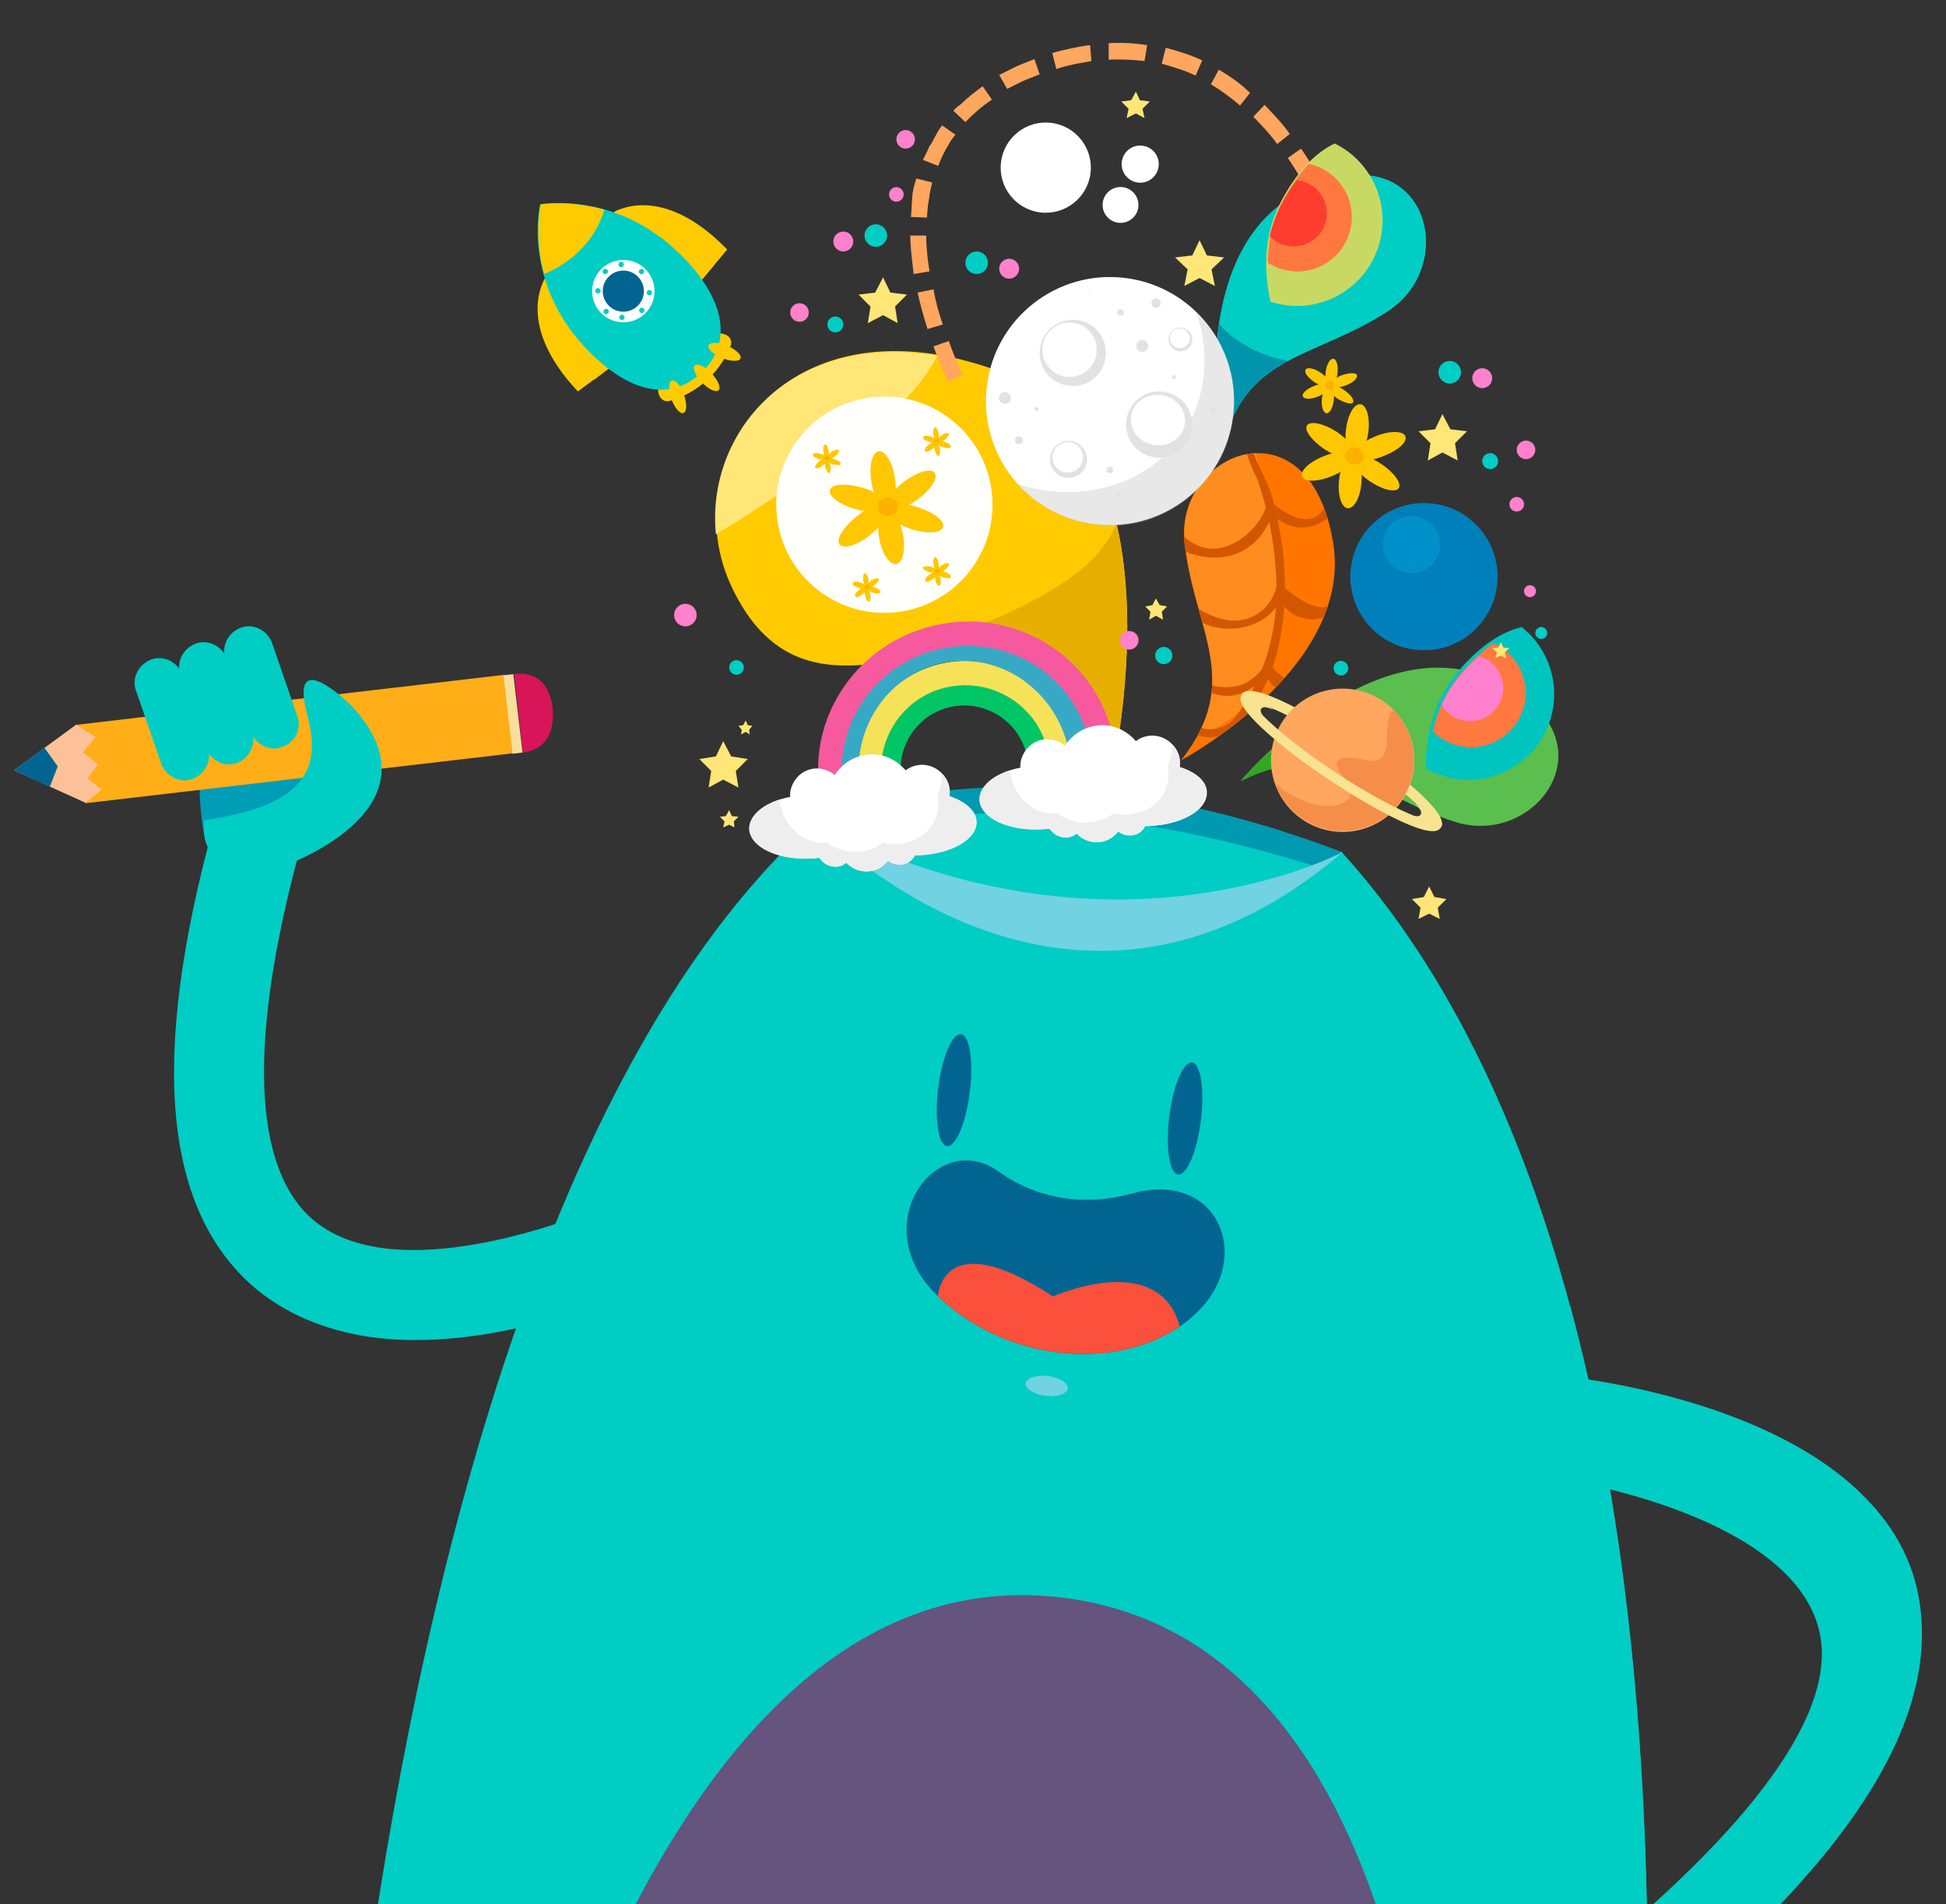 <?xml version="1.0" encoding="UTF-8"?> <!-- Generator: Adobe Illustrator 21.0.2, SVG Export Plug-In . SVG Version: 6.00 Build 0) --> <svg xmlns="http://www.w3.org/2000/svg" xmlns:xlink="http://www.w3.org/1999/xlink" id="OBJECTS" x="0px" y="0px" viewBox="0 0 293.3 287" style="enable-background:new 0 0 293.3 287;" xml:space="preserve"><rect x="0" y="0" width="293.3" height="287" fill="#333333" stroke="none"/> <style type="text/css"> .st0{clip-path:url(#SVGID_2_);} .st1{clip-path:url(#SVGID_4_);fill:#5ABF4E;} .st2{clip-path:url(#SVGID_4_);fill:#00C4BF;} .st3{clip-path:url(#SVGID_4_);fill:#FF783F;} .st4{clip-path:url(#SVGID_4_);fill:#FF80CC;} .st5{clip-path:url(#SVGID_4_);fill:#33A623;} .st6{fill:#00CDC4;} .st7{clip-path:url(#SVGID_6_);fill:#65547D;} .st8{fill:#026591;} .st9{clip-path:url(#SVGID_8_);fill:#FA503C;} .st10{fill:#71D2E2;} .st11{fill:#0099B2;} .st12{fill:#FFCB00;} .st13{fill:#E6AF00;} .st14{fill:#FFE677;} .st15{fill:#FFFFFC;} .st16{fill:#FFC700;} .st17{fill:#FCB000;} .st18{fill:#FF7500;} .st19{fill:#FF8C1E;} .st20{clip-path:url(#SVGID_10_);} .st21{fill:#D35700;} .st22{fill:#0080BB;} .st23{fill:#FFFFFF;} .st24{fill:#0091CB;} .st25{fill:#009DB7;} .st26{fill:#FFAE18;} .st27{fill:#D71558;} .st28{fill:#F8DF9C;} .st29{fill:#FCC198;} .st30{fill:#FFA65F;} .st31{clip-path:url(#SVGID_12_);fill:#00CDC4;} .st32{clip-path:url(#SVGID_12_);fill:#C8D963;} .st33{clip-path:url(#SVGID_12_);fill:#FF783F;} .st34{clip-path:url(#SVGID_12_);fill:#FF3D2F;} .st35{clip-path:url(#SVGID_12_);fill:#0095AD;} .st36{fill:#FF80CC;} .st37{opacity:0.32;fill:#B5B5B5;} .st38{fill:#E2E2E2;} .st39{fill:#00C666;} .st40{fill:#F5E259;} .st41{fill:#38A9C4;} .st42{fill:#F6599E;} .st43{fill:#EEEEEE;} .st44{fill:#F8E391;} .st45{fill-rule:evenodd;clip-rule:evenodd;fill:#FFA65F;} .st46{fill-rule:evenodd;clip-rule:evenodd;fill:#F48E48;} </style> <g> <g> <g> <g> <g> <g> <defs> <polygon id="SVGID_1_" points="330.1,-98.7 330.1,287 330.1,287 -261.4,287 -261.4,-98.7 -261.4,-98.7 "></polygon> </defs> <clipPath id="SVGID_2_"> <use xlink:href="#SVGID_1_" style="overflow:visible;"></use> </clipPath> <g class="st0"> <g> <defs> <path id="SVGID_3_" d="M187,117.7c0,0,19.1-22.8,37-15.7c20.3,8,8.3,25.9-4.6,21.9C206.5,119.9,200.8,110.9,187,117.7z"></path> </defs> <clipPath id="SVGID_4_"> <use xlink:href="#SVGID_3_" style="overflow:visible;"></use> </clipPath> <path class="st1" d="M187,117.7c0,0,19.1-22.8,37-15.7c20.3,8,8.3,25.9-4.6,21.9C206.5,119.9,200.8,110.9,187,117.7z"></path> <ellipse transform="matrix(0.319 -0.948 0.948 0.319 51.586 281.05)" class="st2" cx="221.3" cy="104.6" rx="12.9" ry="12.9"></ellipse> <ellipse transform="matrix(0.319 -0.948 0.948 0.319 52.046 281.293)" class="st3" cx="221.7" cy="104.4" rx="8.2" ry="8.2"></ellipse> <ellipse transform="matrix(0.371 -0.928 0.928 0.371 43.087 270.968)" class="st4" cx="221.7" cy="103.7" rx="5" ry="5"></ellipse> <path class="st5" d="M201.8,111.1c-0.4-2-0.4-3.9-0.1-5.7c-8.5,5-14.6,12.3-14.6,12.3c7-3.5,11.9-2.8,16.8-0.9 C202.9,115,202.2,113.1,201.8,111.1z"></path> </g> <g> <path class="st6" d="M56.5,201.6c20.8,2.6,44.6-9.3,47.9-11l-6.2-12c-9.8,5-37.9,15.8-50.7,5.5c-9.5-7.7-10.2-27.2-2.2-56.5 l-13-3.6c-9.9,35.8-7.7,58.9,6.7,70.6C44.2,198.7,50.3,200.8,56.5,201.6z"></path> </g> <g> <path class="st6" d="M281.3,225.9c-14.3-14.9-42.6-18.2-46.6-18.6l-4.6,14.9c11.7,1.2,42.5,8.1,44.4,25.4 c1.4,12.9-13.6,31.6-43.2,54.1l7.4,11.2c36.3-27.5,52.9-50.4,50.8-70C288.8,236,285.7,230.4,281.3,225.9z"></path> </g> <path class="st6" d="M247.7,327.5c5-116.5-21.2-172.4-45.5-199.1c0,0,0,0-0.1,0c-7.6,4.9-15.9,9-24.9,10.2 c-8,1.1-16.3-0.1-24.1-1.5c-10.9-2-22.6-5.7-30.2-13.4c-0.3,0.2-0.5,0.4-0.8,0.7c-45.7,41.8-62.6,137.9-68.5,186.9 c-2.6,21.9,5.9,43.7,22.7,57.9C121,407,171.4,399,205.5,386C229.9,376.7,246.5,353.7,247.7,327.5z"></path> <path class="st6" d="M247.7,327.5c2.5-56.8-2.5-99.2-11.1-130.9c-0.1,3.1-0.2,6.3-0.4,9.4c-2,35.8-5.9,72.3-25.9,103.1 c-9.3,14.3-21.3,26.2-37.1,33c-14.9,6.5-31.5,8.3-47.6,7.5c-14.7-0.8-29.4-4.2-41.9-12.5c-10.5-7-18.4-17.2-24-28.4 c-1.7-3.3-3.1-6.7-4.4-10.2c-0.6,4.5-1.2,8.7-1.6,12.7c-2.6,21.9,5.9,43.7,22.7,57.9C121,407,171.4,399,205.5,386 C229.9,376.7,246.5,353.7,247.7,327.5z"></path> <g> <defs> <path id="SVGID_5_" d="M200.6,126.8c24.7,26,52.2,81.8,47,200.7c-1.1,26.2-17.7,49.2-42.2,58.5c-34,13-84.5,21-129.2-16.9 c-16.8-14.2-25.3-36-22.7-57.9c5.8-49,22.7-145,68.5-186.9C144.7,103.6,179.5,104.5,200.6,126.8z"></path> </defs> <clipPath id="SVGID_6_"> <use xlink:href="#SVGID_5_" style="overflow:visible;"></use> </clipPath> <path class="st7" d="M68.7,371.8c0,0,21.8-139.7,91.5-131c70.8,8.8,56.5,151.8,56.5,151.8S119.2,424.3,68.7,371.8z"></path> </g> <ellipse transform="matrix(0.123 -0.992 0.992 0.123 -36.792 286.751)" class="st8" cx="143.8" cy="164.2" rx="8.5" ry="2.4"></ellipse> <ellipse transform="matrix(0.123 -0.992 0.992 0.123 -10.521 325.114)" class="st8" cx="178.7" cy="168.5" rx="8.5" ry="2.4"></ellipse> <g> <g> <path class="st8" d="M170.5,179.9c-6.8,1.9-14,0.9-19.8-3.2c-0.1-0.1-0.2-0.1-0.3-0.2c-9.2-6.5-20.2,8.1-9.1,18.8 c11.1,10.8,29.8,11.7,39.2,2.4C188.9,189.6,183.7,176.2,170.5,179.9z"></path> <g> <defs> <path id="SVGID_7_" d="M170.5,179.9c-6.8,1.9-14,0.9-19.8-3.2c-0.1-0.1-0.2-0.1-0.3-0.2c-9.2-6.5-20.2,8.1-9.1,18.8 c11.1,10.8,29.8,11.7,39.2,2.4C188.9,189.6,183.7,176.2,170.5,179.9z"></path> </defs> <clipPath id="SVGID_8_"> <use xlink:href="#SVGID_7_" style="overflow:visible;"></use> </clipPath> <path class="st9" d="M141.3,195.8c0,0,0.2-11.7,17.4-0.4c0,0,16.3-7.3,19.2,4.9C177.9,200.3,161.4,213.2,141.3,195.8z"></path> </g> </g> </g> <path class="st6" d="M223.4,192.4c-0.8,10.9-10.8,18.7-21.5,16.8c-9.2-1.6-15.8-10.1-15.1-19.4c0.8-10.9,10.8-18.7,21.5-16.8 C217.5,174.7,224.1,183.1,223.4,192.4z"></path> <path class="st6" d="M135.5,181.6c-0.8,10.9-10.8,18.7-21.5,16.8c-9.2-1.6-15.8-10.1-15.1-19.4c0.8-10.9,10.8-18.7,21.5-16.8 C129.6,163.8,136.2,172.2,135.5,181.6z"></path> <ellipse transform="matrix(0.123 -0.992 0.992 0.123 -68.78 339.736)" class="st10" cx="157.8" cy="208.8" rx="1.5" ry="3.2"></ellipse> <path class="st11" d="M122.8,123.7c0,0,30.2-14.1,79.4,4.7C202.2,128.4,167,160,122.8,123.7z"></path> <path class="st6" d="M127,126.6c0,0,22.1-11.4,71.7,4.1C198.7,130.8,172.2,154.8,127,126.6z"></path> <g> <path class="st12" d="M166.8,120.3c0,0,14-54-17.5-64.8c-31.6-10.8-47.8,14.5-39,33C125.5,120.6,161.3,71.5,166.8,120.3z"></path> <path class="st13" d="M167.4,80.7c-2.3,3.9-5.9,6.5-9.7,8.7c-5,2.9-10.5,5.1-16,7c-3.4,1.2-6.7,2.4-10.1,3.6 c15.2-1.8,31.6-11.5,35.2,20.3c0,0,5.8-22.5,1.5-41.4C168,79.6,167.7,80.1,167.4,80.7z"></path> <path class="st14" d="M115.2,75.9c5-3.3,10.1-6.4,14.9-10.1c4.3-3.4,7.6-6.3,10.4-10.8c0.2-0.3,0.4-0.7,0.6-1 c0-0.1,0.1-0.2,0.1-0.2c0-0.1,0.1-0.2,0.1-0.2c-22.3-3.7-34.9,11.8-33.4,26.9C110.5,79,112.9,77.5,115.2,75.9z"></path> <ellipse transform="matrix(0.988 -0.154 0.154 0.988 -10.128 21.406)" class="st15" cx="133.3" cy="76.1" rx="16.3" ry="16.3"></ellipse> <g> <ellipse transform="matrix(0.988 -0.154 0.154 0.988 -9.54 21.334)" class="st16" cx="133.1" cy="72.3" rx="1.8" ry="4.3"></ellipse> <path class="st16" d="M138.4,75.2c-2,1.5-4.1,2.2-4.7,1.5c-0.6-0.7,0.5-2.5,2.4-4c2-1.5,4.1-2.2,4.7-1.5 C141.5,71.9,140.4,73.7,138.4,75.2z"></path> <path class="st16" d="M137.2,79.7c-2.4-0.8-4-2.1-3.6-3c0.4-0.9,2.6-1,4.9-0.2c2.4,0.8,4,2.1,3.6,3 C141.8,80.4,139.6,80.5,137.2,79.7z"></path> <path class="st16" d="M132.5,81.1c-0.4-2.3,0-4.3,1-4.5c1-0.2,2.1,1.6,2.6,3.9c0.4,2.3,0,4.3-1,4.5 C134.1,85.2,132.9,83.4,132.5,81.1z"></path> <path class="st16" d="M128.9,78c1.9-1.6,4-2.3,4.7-1.6c0.6,0.7-0.4,2.5-2.3,4.1c-1.9,1.6-4,2.3-4.7,1.6 C125.9,81.4,127,79.6,128.9,78z"></path> <path class="st16" d="M130,73.5c2.4,0.7,4,2,3.7,2.9c-0.3,0.9-2.5,1-4.9,0.3c-2.4-0.7-4-2-3.7-2.9 C125.4,72.9,127.6,72.8,130,73.5z"></path> <ellipse transform="matrix(0.988 -0.154 0.154 0.988 -10.153 21.485)" class="st17" cx="133.8" cy="76.4" rx="1.5" ry="1.4"></ellipse> </g> <g> <ellipse transform="matrix(0.988 -0.154 0.154 0.988 -8.997 19.965)" class="st16" cx="124.5" cy="68.1" rx="0.4" ry="1.1"></ellipse> <path class="st16" d="M125.8,68.8c-0.5,0.4-1,0.5-1.2,0.4c-0.2-0.2,0.1-0.6,0.6-1c0.5-0.4,1-0.5,1.2-0.4 S126.3,68.5,125.8,68.8z"></path> <path class="st16" d="M125.5,70c-0.6-0.2-1-0.5-0.9-0.8c0.1-0.2,0.6-0.2,1.2,0c0.6,0.2,1,0.5,0.9,0.8 C126.7,70.1,126.1,70.1,125.5,70z"></path> <ellipse transform="matrix(0.984 -0.177 0.177 0.984 -10.468 23.224)" class="st16" cx="124.8" cy="70.2" rx="0.4" ry="1.1"></ellipse> <path class="st16" d="M123.5,69.5c0.5-0.4,1-0.6,1.2-0.4c0.2,0.2-0.1,0.6-0.6,1c-0.5,0.4-1,0.6-1.2,0.4 C122.7,70.4,123,69.9,123.5,69.5z"></path> <path class="st16" d="M123.7,68.4c0.6,0.2,1,0.5,0.9,0.7c-0.1,0.2-0.6,0.3-1.2,0.1c-0.6-0.2-1-0.5-0.9-0.7 C122.6,68.3,123.1,68.2,123.7,68.4z"></path> <ellipse transform="matrix(0.988 -0.154 0.154 0.988 -9.146 19.994)" class="st17" cx="124.7" cy="69.1" rx="0.4" ry="0.3"></ellipse> </g> <g> <ellipse transform="matrix(0.988 -0.154 0.154 0.988 -8.407 22.495)" class="st16" cx="141.1" cy="65.5" rx="0.4" ry="1.1"></ellipse> <path class="st16" d="M142.4,66.3c-0.5,0.4-1,0.5-1.2,0.4c-0.2-0.2,0.1-0.6,0.6-1c0.5-0.4,1-0.5,1.2-0.4 C143.1,65.4,142.9,65.9,142.4,66.3z"></path> <path class="st16" d="M142.1,67.4c-0.6-0.2-1-0.5-0.9-0.8c0.1-0.2,0.6-0.2,1.2,0c0.6,0.2,1,0.5,0.9,0.8 C143.2,67.6,142.7,67.6,142.1,67.4z"></path> <ellipse transform="matrix(0.984 -0.177 0.177 0.984 -9.753 26.13)" class="st16" cx="141.3" cy="67.6" rx="0.4" ry="1.1"></ellipse> <path class="st16" d="M140,67c0.5-0.4,1-0.6,1.2-0.4c0.2,0.2-0.1,0.6-0.6,1c-0.5,0.4-1,0.6-1.2,0.4 C139.3,67.8,139.5,67.3,140,67z"></path> <path class="st16" d="M140.3,65.8c0.6,0.2,1,0.5,0.9,0.7c-0.1,0.2-0.6,0.3-1.2,0.1c-0.6-0.2-1-0.5-0.9-0.7 C139.1,65.7,139.7,65.6,140.3,65.8z"></path> <ellipse transform="matrix(0.988 -0.154 0.154 0.988 -8.559 22.529)" class="st17" cx="141.2" cy="66.5" rx="0.4" ry="0.3"></ellipse> </g> <g> <ellipse transform="matrix(0.988 -0.154 0.154 0.988 -11.418 22.721)" class="st16" cx="141.1" cy="85.1" rx="0.4" ry="1.1"></ellipse> <path class="st16" d="M142.4,85.9c-0.5,0.4-1,0.5-1.2,0.4c-0.2-0.2,0.1-0.6,0.6-1c0.5-0.4,1-0.5,1.2-0.4 C143.2,85,142.9,85.5,142.4,85.9z"></path> <path class="st16" d="M142.1,87c-0.6-0.2-1-0.5-0.9-0.8c0.1-0.2,0.6-0.2,1.2,0c0.6,0.2,1,0.5,0.9,0.8 C143.3,87.2,142.7,87.2,142.1,87z"></path> <ellipse transform="matrix(0.984 -0.177 0.177 0.984 -13.221 26.435)" class="st16" cx="141.4" cy="87.2" rx="0.4" ry="1.1"></ellipse> <path class="st16" d="M140.1,86.6c0.5-0.4,1-0.6,1.2-0.4c0.2,0.2-0.1,0.6-0.6,1c-0.5,0.4-1,0.6-1.2,0.4 C139.3,87.4,139.6,86.9,140.1,86.6z"></path> <path class="st16" d="M140.3,85.4c0.6,0.2,1,0.5,0.9,0.7c-0.1,0.2-0.6,0.3-1.2,0.1c-0.6-0.2-1-0.5-0.9-0.7 C139.2,85.3,139.7,85.3,140.3,85.4z"></path> <ellipse transform="matrix(0.988 -0.154 0.154 0.988 -11.567 22.751)" class="st17" cx="141.3" cy="86.1" rx="0.4" ry="0.3"></ellipse> </g> <g> <ellipse transform="matrix(0.988 -0.154 0.154 0.988 -11.901 21.119)" class="st16" cx="130.5" cy="87.5" rx="0.4" ry="1.1"></ellipse> <path class="st16" d="M131.8,88.2c-0.5,0.4-1,0.5-1.2,0.4c-0.2-0.2,0.1-0.6,0.6-1c0.5-0.4,1-0.5,1.2-0.4 C132.6,87.3,132.3,87.8,131.8,88.2z"></path> <path class="st16" d="M131.5,89.3c-0.6-0.2-1-0.5-0.9-0.8c0.1-0.2,0.6-0.2,1.2,0c0.6,0.2,1,0.5,0.9,0.8 C132.7,89.5,132.1,89.5,131.5,89.3z"></path> <ellipse transform="matrix(0.984 -0.177 0.177 0.984 -13.801 24.594)" class="st16" cx="130.8" cy="89.6" rx="0.4" ry="1.1"></ellipse> <path class="st16" d="M129.5,88.9c0.5-0.4,1-0.6,1.2-0.4c0.2,0.2-0.1,0.6-0.6,1c-0.5,0.4-1,0.6-1.2,0.4 C128.7,89.7,129,89.3,129.5,88.9z"></path> <path class="st16" d="M129.7,87.8c0.6,0.2,1,0.5,0.9,0.7c-0.1,0.2-0.6,0.3-1.2,0.1c-0.6-0.2-1-0.5-0.9-0.7 C128.6,87.6,129.1,87.6,129.7,87.8z"></path> <ellipse transform="matrix(0.988 -0.154 0.154 0.988 -12.039 21.125)" class="st17" cx="130.7" cy="88.5" rx="0.4" ry="0.3"></ellipse> </g> </g> <g> <path class="st18" d="M178,114.6c0,0,26.2-14,22.9-33c-3.7-21.6-23.7-13.4-22.4,0C179.9,95,187.5,102.5,178,114.6z"></path> <path class="st19" d="M180.5,110.9c20.6-7.3,10-35.6,8.8-42.6c-5.8,0.2-11.4,6-10.7,13.3C179.8,93.6,186,100.9,180.5,110.9z "></path> <g> <defs> <path id="SVGID_9_" d="M178,114.6c0,0,26.2-14,22.9-33c-3.7-21.6-23.7-13.4-22.4,0C179.9,95,187.5,102.5,178,114.6z"></path> </defs> <clipPath id="SVGID_10_"> <use xlink:href="#SVGID_9_" style="overflow:visible;"></use> </clipPath> <g class="st20"> <g> <path class="st21" d="M187.4,66.8c0,0.8,3.2,8.3,1.4,3.5c0.9,2.3,1.6,4.6,2.2,7c1.1,4.7,1.6,9.5,1.3,14.4 c-0.8,10.1-6.5,20.9-16.9,23.8c-0.7,0.2-0.4,1.4,0.3,1.2c8.3-2.4,14.8-10.3,16.8-18.5c1.3-5.1,1.4-10.5,0.8-15.7 c-0.4-2.7-1-5.5-1.7-8.1c-0.6-1.9-2.9-5.6-2.9-7.6C188.6,66,187.4,66,187.4,66.8L187.4,66.8z"></path> </g> </g> <g class="st20"> <g> <path class="st21" d="M177.2,75.7c-2.8,3.7-1.2,7,3.2,8c5.8,1.4,10.2-1.7,11.7-7.2c-0.4,0-0.7,0.1-1.1,0.1 c1.9,2.6,4.8,3.7,7.8,2.3c3.8-1.8,4.6-5.9,3.6-9.7c-0.2-0.7-1.3-0.4-1.2,0.3c1.1,2.5,0.7,4.5-1.1,6.2 c-1.5,3.3-4.2,3.4-8.1,0.3c-0.3-0.4-1-0.4-1.1,0.1c-0.9,3.3-4.6,6.6-8.1,6.6c-3.2,0-7.2-3.2-4.6-6.5 C178.7,75.7,177.6,75.1,177.2,75.7L177.2,75.7z"></path> </g> </g> <g class="st20"> <g> <path class="st21" d="M176.7,88c1.2,8.5,14.8,9.2,16.9,0.8c-0.4-0.1-0.8-0.1-1.2-0.2c0.4,3,2.9,5,6,4.7 c4.5-0.6,6-5.2,5.9-9.1c0-0.8-1.2-0.8-1.2,0c0.2,1.4-0.1,2.8-1,4c-0.8,4.3-3.6,4.4-8.5,0.4c-0.1-0.6-1-0.9-1.2-0.2 c-0.9,3.7-4.4,5.9-8.2,4.9c-2.8-0.7-6-2.7-6.4-5.7C177.7,86.9,176.6,87.2,176.7,88L176.7,88z"></path> </g> </g> <g class="st20"> <g> <path class="st21" d="M180,97.3c-1.4,2.8-0.3,6,2.8,7.2c3.6,1.3,6.7-0.9,8.8-3.6c-0.3-0.1-0.7-0.3-1-0.4 c0.6,4.9,5.3,4.3,8.3,1.7c0.6-0.5-0.3-1.4-0.8-0.8c-1.8,2.2-3.9,1.9-6.3-0.8c0-0.4-0.7-0.9-1-0.4c-0.9,1.1-1.7,2-3,2.7 c-2.5,1.4-9.7,1-6.7-4.9C181.4,97.3,180.3,96.6,180,97.3L180,97.3z"></path> </g> </g> <g class="st20"> <g> <path class="st21" d="M178.7,107.6c-0.3,1.5,0.6,2.9,2.1,3.3c1.9,0.6,3.9-0.1,5.5-1.2c0.6-0.5,0-1.5-0.6-1 c-0.9,0.7-1.8,1.1-2.9,1.2c-1.2,0.1-3.2-0.3-2.9-2C180,107.2,178.9,106.9,178.7,107.6L178.7,107.6z"></path> </g> </g> </g> </g> <ellipse transform="matrix(0.123 -0.992 0.992 0.123 102.119 289.118)" class="st22" cx="214.6" cy="86.8" rx="11.1" ry="11.1"></ellipse> <ellipse transform="matrix(0.123 -0.992 0.992 0.123 113.233 178.505)" class="st23" cx="157.6" cy="25.2" rx="6.8" ry="6.8"></ellipse> <ellipse transform="matrix(0.123 -0.992 0.992 0.123 126.205 192.224)" class="st23" cx="171.9" cy="24.7" rx="2.8" ry="2.8"></ellipse> <ellipse transform="matrix(0.838 -0.546 0.546 0.838 10.614 97.243)" class="st23" cx="168.8" cy="30.8" rx="2.7" ry="2.7"></ellipse> <ellipse transform="matrix(0.123 -0.992 0.992 0.123 105.214 283.086)" class="st24" cx="212.8" cy="82" rx="4.3" ry="4.3"></ellipse> <g> <ellipse transform="matrix(0.123 -0.992 0.992 0.123 115.105 259.882)" class="st16" cx="204.6" cy="64.8" rx="4" ry="1.7"></ellipse> <path class="st16" d="M208.6,68.7c-2.1,0.9-4.2,0.9-4.6,0.1c-0.4-0.8,1.1-2.1,3.2-3c2.1-0.9,4.2-0.9,4.6-0.1 C212.2,66.6,210.7,67.9,208.6,68.7z"></path> <path class="st16" d="M206.4,72.5c-1.9-1.3-3-2.9-2.5-3.6c0.5-0.7,2.5-0.2,4.4,1.1c1.9,1.3,3,2.9,2.5,3.6 C210.3,74.3,208.3,73.8,206.4,72.5z"></path> <path class="st16" d="M201.8,72.5c0.2-2.2,1.1-3.9,2.1-3.8c0.9,0.1,1.5,1.9,1.3,4.1c-0.2,2.2-1.1,3.9-2.1,3.8 C202.2,76.5,201.6,74.7,201.8,72.5z"></path> <path class="st16" d="M199.4,68.8c2.1-0.9,4.2-1,4.6-0.2c0.4,0.8-1,2.2-3.1,3.1c-2.1,0.9-4.2,1-4.6,0.2 C195.8,71.1,197.2,69.7,199.4,68.8z"></path> <path class="st16" d="M201.5,65.1c1.9,1.3,3.1,2.9,2.6,3.6c-0.5,0.7-2.5,0.3-4.5-1c-1.9-1.3-3.1-2.9-2.6-3.6 C197.5,63.4,199.5,63.8,201.5,65.1z"></path> <ellipse transform="matrix(0.123 -0.992 0.992 0.123 110.978 262.747)" class="st17" cx="204.1" cy="68.6" rx="1.3" ry="1.4"></ellipse> </g> <g> <ellipse transform="matrix(0.123 -0.992 0.992 0.123 120.362 248.351)" class="st16" cx="200.7" cy="56.1" rx="2.1" ry="0.9"></ellipse> <path class="st16" d="M202.8,58.1c-1.1,0.4-2.2,0.5-2.4,0.1c-0.2-0.4,0.6-1.1,1.7-1.6c1.1-0.4,2.2-0.5,2.4-0.1 C204.7,57,203.9,57.7,202.8,58.1z"></path> <path class="st16" d="M201.6,60.1c-1-0.7-1.6-1.5-1.3-1.9c0.3-0.4,1.3-0.1,2.3,0.6c1,0.7,1.6,1.5,1.3,1.9 C203.7,61,202.6,60.7,201.6,60.1z"></path> <ellipse transform="matrix(9.944165e-02 -0.995 0.995 9.944165e-02 120.337 253.31)" class="st16" cx="200.1" cy="60.2" rx="2.1" ry="0.9"></ellipse> <path class="st16" d="M198,58.2c1.1-0.5,2.2-0.5,2.4-0.1c0.2,0.4-0.5,1.1-1.6,1.6c-1.1,0.5-2.2,0.5-2.4,0.1 C196.1,59.4,196.9,58.6,198,58.2z"></path> <path class="st16" d="M199.1,56.2c1,0.7,1.6,1.5,1.3,1.9c-0.3,0.4-1.3,0.1-2.3-0.5c-1-0.7-1.6-1.5-1.3-1.9 C197,55.3,198.1,55.5,199.1,56.2z"></path> <ellipse transform="matrix(0.123 -0.992 0.992 0.123 118.225 249.856)" class="st17" cx="200.5" cy="58" rx="0.7" ry="0.7"></ellipse> </g> <path class="st10" d="M122.6,123.7c0,0,37.7,40.8,79.8,4.7C202.4,128.4,167.2,147.3,122.6,123.7z"></path> <path class="st25" d="M31.4,127.9c0,0-2.5-5.2-0.7-21.9l21.8,6.7C52.5,112.7,50.1,129.4,31.4,127.9z"></path> <g> <rect x="38.5" y="78.9" transform="matrix(-0.116 -0.993 0.993 -0.116 -61.023 168.445)" class="st26" width="11.9" height="65"></rect> <path class="st27" d="M78.8,113.4c0,0,5-0.1,4.5-6.5c-0.6-6.4-5.8-5.3-5.8-5.3S78.8,113.4,78.8,113.4z"></path> <rect x="71.4" y="106.8" transform="matrix(-0.116 -0.993 0.993 -0.116 -20.509 196.885)" class="st28" width="11.9" height="1.5"></rect> <polygon class="st29" points="12.9,121 2.1,116.1 11.5,109.2 14.4,111.1 12.5,113.4 14.8,115.2 13.2,117.3 15.3,119 "></polygon> <polygon class="st8" points="7.5,118.6 2.1,116.1 6.7,112.7 8.7,115.5 "></polygon> </g> <path class="st6" d="M42.8,130.5c0,0,24.6-8.6,10.2-24.1c0,0-9.6-9.6-6.7,1.3c1.9,7.1,1,13.6-15.5,15.9 C30.7,123.6,29.1,133.8,42.8,130.5z"></path> <path class="st6" d="M42.5,112.6L42.5,112.6c-1.9,0.7-4-0.4-4.7-2.3l-3.8-11c-0.7-1.9,0.4-4,2.3-4.7l0,0 c1.9-0.7,4,0.4,4.7,2.3l3.8,11C45.5,109.8,44.5,111.9,42.5,112.6z"></path> <g> <g> <path class="st30" d="M200.3,29.8l-2.2,1.1c0.8,1.6,1.5,3.4,2.1,5l2.3-0.8C201.9,33.3,201.2,31.6,200.3,29.8z"></path> <path class="st30" d="M196.1,22.4l-2,1.4c1,1.5,2,3.1,2.9,4.7l2.1-1.2C198.2,25.7,197.2,24,196.1,22.4z"></path> <path class="st30" d="M190.6,15.8l-1.7,1.8c1.3,1.3,2.5,2.6,3.6,4.1l1.9-1.5C193.3,18.6,191.9,17.2,190.6,15.8z"></path> <path class="st30" d="M183.7,10.5l-1.2,2.2c1.5,0.9,3,2,4.4,3.2l1.5-1.9C187,12.6,185.4,11.5,183.7,10.5z"></path> <path class="st30" d="M175.7,7.2l-0.6,2.4c1.7,0.5,3.5,1,5.1,1.8l1-2.3C179.5,8.3,177.6,7.7,175.7,7.2z"></path> <path class="st30" d="M167.1,6.5l0,2.5c1.8-0.1,3.6,0,5.4,0.2l0.4-2.4C171,6.5,169.1,6.4,167.1,6.5z"></path> <path class="st30" d="M158.6,8l0.6,2.4c0.9-0.3,1.7-0.5,2.6-0.7c0.9-0.2,1.8-0.3,2.7-0.5l-0.2-2.4c-1,0.1-1.9,0.3-2.9,0.5 C160.5,7.5,159.5,7.7,158.6,8z"></path> </g> <g> <path class="st30" d="M150.6,11.3l1.2,2.1l2.4-1.2l2.5-1l-0.8-2.3c-0.9,0.4-1.8,0.7-2.7,1.1L150.6,11.3z"></path> <path class="st30" d="M143.7,16.7l1.8,1.7c0.3-0.3,0.6-0.6,0.9-0.9l1-0.9c0.7-0.6,1.4-1.1,2.1-1.6l-1.4-2 c-0.8,0.6-1.6,1.2-2.3,1.8l-1.1,1C144.4,16,144,16.3,143.7,16.7z"></path> <path class="st30" d="M139.1,24.1l2.3,0.9l0.5-1.2l0.3-0.6c0.1-0.2,0.2-0.4,0.3-0.6l0.7-1.2c0.2-0.4,0.5-0.7,0.8-1.1 l-2-1.4c-0.3,0.4-0.6,0.8-0.8,1.2l-0.7,1.3c-0.1,0.2-0.2,0.4-0.4,0.6l-0.3,0.7L139.1,24.1z"></path> <path class="st30" d="M137.3,32.7l2.4,0.1c0.1-0.9,0.1-1.8,0.3-2.7c0.1-0.4,0.1-0.9,0.2-1.3l0.3-1.3l-2.4-0.6l-0.4,1.4 c-0.1,0.5-0.2,1-0.2,1.4C137.4,30.7,137.4,31.7,137.3,32.7z"></path> <path class="st30" d="M137.7,41.3l2.4-0.4c-0.3-1.8-0.5-3.6-0.5-5.4l-2.4,0C137.2,37.4,137.5,39.4,137.7,41.3z"></path> <path class="st30" d="M139.8,49.6l2.3-0.7c-0.6-1.7-1.1-3.5-1.4-5.3l-2.4,0.5C138.7,45.9,139.2,47.7,139.8,49.6z"></path> <path class="st30" d="M142.9,57.5l2.2-1c-0.8-1.7-1.5-3.4-2.1-5.1l-2.3,0.8C141.3,54,142.1,55.8,142.9,57.5z"></path> </g> </g> <path class="st6" d="M35.7,115L35.7,115c-1.9,0.7-4-0.4-4.7-2.3l-3.8-11c-0.7-1.9,0.4-4,2.3-4.7l0,0c1.9-0.7,4,0.4,4.7,2.3 l3.8,11C38.6,112.2,37.6,114.3,35.7,115z"></path> <g> <defs> <path id="SVGID_11_" d="M184.1,68c0,0-5.7-29.2,11.1-38.6c19.1-10.7,25.4,9.9,14.1,17.4C198.1,54.2,187.5,53.1,184.1,68z"></path> </defs> <use xlink:href="#SVGID_11_" style="overflow:visible;fill:#00CDC4;"></use> <clipPath id="SVGID_12_"> <use xlink:href="#SVGID_11_" style="overflow:visible;"></use> </clipPath> <path class="st31" d="M184.1,68c0,0-5.7-29.2,11.1-38.6c19.1-10.7,25.4,9.9,14.1,17.4C198.1,54.2,187.5,53.1,184.1,68z"></path> <ellipse transform="matrix(0.844 -0.536 0.536 0.844 12.683 109.976)" class="st32" cx="195.5" cy="33.2" rx="12.9" ry="12.9"></ellipse> <ellipse transform="matrix(0.844 -0.536 0.536 0.844 12.931 109.959)" class="st33" cx="195.6" cy="32.7" rx="8.2" ry="8.2"></ellipse> <ellipse transform="matrix(0.873 -0.488 0.488 0.873 9.036 99.19)" class="st34" cx="195" cy="32.2" rx="5" ry="5"></ellipse> <path class="st35" d="M188.3,52.4c-1.8-1-3.3-2.1-4.5-3.5c-1.5,9.8,0.4,19.1,0.4,19.1c1.7-7.6,5.3-11,9.9-13.6 C192,54,190.1,53.3,188.3,52.4z"></path> </g> <g> <path class="st12" d="M107.1,51.1c0,0,0.7-1.4,2.4-0.6c0.6,0.3,0.9,1.1,0.6,1.7c-0.8,2-3.3,6.5-9.1,8.2 c-0.5,0.2-1.1,0-1.4-0.4c-0.4-0.5-0.7-1.4,0.1-2.6L107.1,51.1z"></path> <g> <path class="st12" d="M92.5,32c0,0,7.1-4.7,17.1,5.6l-4.1,4.9L92.5,32z"></path> <path class="st12" d="M103,35.5c-2.6-1.9-6.3-3.5-9.7-3.9c-0.5,0.2-0.8,0.4-0.8,0.4l13,10.5l2.1-2.5 C106.3,38.3,104.8,36.8,103,35.5z"></path> </g> <g> <path class="st12" d="M82.3,41.7c0,0-5,6.9,4.8,17.3l5.1-3.8L82.3,41.7z"></path> <path class="st12" d="M85.3,52.4c-1.8-2.7-3.2-6.4-3.4-9.9c0.2-0.5,0.4-0.8,0.4-0.8l9.9,13.5l-2.6,2 C88,55.8,86.5,54.2,85.3,52.4z"></path> </g> <path class="st6" d="M81.4,30.8c0,0-2.9,12,7.6,22.4c10.5,10.4,16.6,2.9,16.6,2.9s7.8-5.8-2.1-16.7 C93.6,28.5,81.4,30.8,81.4,30.8z"></path> <path class="st6" d="M99.3,35.6c3.3,3.8,5.3,8.7,4.5,13.3c-0.6,3.5-3.8,7.2-7.5,9.2c6,2.1,9.4-2,9.4-2s7.8-5.8-2.1-16.7 C102.1,37.9,100.7,36.6,99.3,35.6z"></path> <path class="st12" d="M91.1,31.6c-5.5-1.5-9.6-0.8-9.6-0.8s-1.1,4.6,0.5,10.5C86.4,39.5,89.8,36,91.1,31.6z"></path> <g> <ellipse transform="matrix(0.724 -0.69 0.69 0.724 -4.26 76.959)" class="st23" cx="93.9" cy="43.8" rx="4.7" ry="4.7"></ellipse> <ellipse transform="matrix(0.724 -0.69 0.69 0.724 -4.26 76.959)" class="st8" cx="93.9" cy="43.8" rx="3.1" ry="3.1"></ellipse> </g> <ellipse transform="matrix(0.724 -0.69 0.69 0.724 -3.018 74.239)" class="st6" cx="91.2" cy="40.9" rx="0.4" ry="0.4"></ellipse> <ellipse transform="matrix(0.724 -0.69 0.69 0.724 -1.603 75.633)" class="st6" cx="93.6" cy="39.8" rx="0.4" ry="0.4"></ellipse> <ellipse transform="matrix(0.723 -0.69 0.69 0.723 -1.45 78.083)" class="st6" cx="96.7" cy="40.9" rx="0.4" ry="0.4"></ellipse> <ellipse transform="matrix(0.723 -0.69 0.69 0.723 -3.344 79.782)" class="st6" cx="97.9" cy="44.1" rx="0.4" ry="0.4"></ellipse> <ellipse transform="matrix(0.724 -0.69 0.69 0.724 -5.503 79.698)" class="st6" cx="96.7" cy="46.7" rx="0.4" ry="0.4"></ellipse> <ellipse transform="matrix(0.724 -0.69 0.69 0.724 -7.082 77.881)" class="st6" cx="93.7" cy="47.8" rx="0.4" ry="0.4"></ellipse> <ellipse transform="matrix(0.724 -0.69 0.69 0.724 -7.111 75.991)" class="st6" cx="91.3" cy="46.9" rx="0.4" ry="0.4"></ellipse> <ellipse transform="matrix(0.724 -0.69 0.69 0.724 -5.338 74.286)" class="st6" cx="90.1" cy="43.8" rx="0.4" ry="0.4"></ellipse> <ellipse transform="matrix(0.381 -0.924 0.924 0.381 18.594 133.833)" class="st12" cx="109.3" cy="53" rx="1" ry="2.6"></ellipse> <ellipse transform="matrix(0.724 -0.69 0.69 0.724 -9.86 89.231)" class="st12" cx="106.5" cy="56.9" rx="1" ry="2.6"></ellipse> <ellipse transform="matrix(0.941 -0.337 0.337 0.941 -14.188 37.972)" class="st12" cx="102.2" cy="59.8" rx="1" ry="2.6"></ellipse> </g> <polygon class="st14" points="217.4,62.4 218.6,64.7 221.1,65 219.3,66.8 219.7,69.4 217.4,68.2 215.2,69.4 215.6,66.8 213.8,65 216.3,64.7 "></polygon> <polygon class="st14" points="226.2,96.8 226.6,97.6 227.5,97.7 226.8,98.3 227,99.2 226.2,98.8 225.4,99.2 225.6,98.3 224.9,97.7 225.8,97.6 "></polygon> <polygon class="st14" points="109,111.7 110.2,114 112.7,114.4 110.9,116.2 111.3,118.7 109,117.5 106.8,118.7 107.2,116.2 105.4,114.4 107.9,114 "></polygon> <polygon class="st14" points="112.4,108.6 112.7,109.3 113.4,109.4 112.9,110 113,110.7 112.4,110.3 111.7,110.7 111.8,110 111.3,109.4 112,109.3 "></polygon> <polygon class="st14" points="109.9,122.1 110.3,123 111.3,123.1 110.6,123.8 110.7,124.7 109.9,124.3 109,124.7 109.2,123.8 108.5,123.1 109.4,123 "></polygon> <polygon class="st14" points="174.2,90.2 174.8,91.2 175.9,91.4 175.1,92.2 175.3,93.4 174.2,92.8 173.2,93.4 173.4,92.2 172.6,91.4 173.7,91.2 "></polygon> <polygon class="st14" points="180.8,36.2 181.9,38.5 184.5,38.8 182.6,40.6 183.1,43.1 180.8,41.9 178.5,43.1 179,40.6 177.1,38.8 179.7,38.5 "></polygon> <polygon class="st14" points="171.2,13.8 171.8,15.1 173.3,15.3 172.2,16.4 172.5,17.8 171.2,17.1 169.8,17.8 170.1,16.4 169,15.3 170.5,15.1 "></polygon> <circle class="st36" cx="228.6" cy="76" r="1.1"></circle> <circle class="st36" cx="230" cy="67.8" r="1.4"></circle> <circle class="st36" cx="135.1" cy="29.3" r="1.1"></circle> <circle class="st36" cx="136.5" cy="21" r="1.4"></circle> <circle class="st36" cx="223.4" cy="57" r="1.5"></circle> <circle class="st36" cx="230.6" cy="89.1" r="0.9"></circle> <circle class="st36" cx="103.3" cy="92.7" r="1.7"></circle> <circle class="st36" cx="170.2" cy="96.5" r="1.4"></circle> <circle class="st36" cx="203" cy="117.8" r="0.8"></circle> <circle class="st36" cx="138.4" cy="120.8" r="1.8"></circle> <circle class="st6" cx="218.5" cy="56.1" r="1.7"></circle> <circle class="st36" cx="152.1" cy="40.5" r="1.5"></circle> <circle class="st6" cx="147.2" cy="39.6" r="1.7"></circle> <circle class="st6" cx="224.6" cy="69.5" r="1.2"></circle> <polygon class="st14" points="133.1,41.8 131.9,44.1 129.4,44.4 131.2,46.2 130.8,48.7 133.1,47.5 135.3,48.7 134.9,46.2 136.7,44.4 134.2,44.1 "></polygon> <circle class="st36" cx="120.5" cy="47.1" r="1.4"></circle> <circle class="st36" cx="127.1" cy="36.4" r="1.5"></circle> <circle class="st6" cx="132" cy="35.5" r="1.7"></circle> <circle class="st6" cx="125.9" cy="48.9" r="1.2"></circle> <circle class="st6" cx="202.1" cy="100.7" r="1.1"></circle> <circle class="st6" cx="175.4" cy="98.8" r="1.3"></circle> <circle class="st6" cx="111" cy="100.6" r="1.1"></circle> <circle class="st6" cx="232.3" cy="95.4" r="0.9"></circle> <path class="st6" d="M29,117.4L29,117.4c-1.9,0.7-4-0.4-4.7-2.3l-3.8-11c-0.7-1.9,0.4-4,2.3-4.7l0,0c1.9-0.7,4,0.4,4.7,2.3 l3.8,11C32,114.6,30.9,116.7,29,117.4z"></path> <g> <ellipse transform="matrix(0.123 -0.992 0.992 0.123 86.797 218.977)" class="st23" cx="167.3" cy="60.4" rx="18.7" ry="18.7"></ellipse> <path class="st37" d="M180.2,46.9c3.6,9.6,0,21.2-10.7,25.6c-5,2.1-11,2.2-16.2,0.4c2.9,3.3,7,5.6,11.7,6.2 c10.3,1.3,19.6-6,20.9-16.3C186.7,56.7,184.4,50.9,180.2,46.9z"></path> <ellipse transform="matrix(0.123 -0.992 0.992 0.123 89.027 207.052)" class="st38" cx="161.7" cy="53.2" rx="5" ry="5"></ellipse> <ellipse transform="matrix(0.123 -0.992 0.992 0.123 89.196 206.149)" class="st23" cx="161.2" cy="52.6" rx="4.1" ry="4.1"></ellipse> <ellipse transform="matrix(0.123 -0.992 0.992 0.123 89.837 229.531)" class="st38" cx="174.8" cy="63.9" rx="5" ry="5"></ellipse> <ellipse transform="matrix(0.123 -0.992 0.992 0.123 90.358 228.746)" class="st23" cx="174.6" cy="63.2" rx="3.8" ry="4.1"></ellipse> <ellipse transform="matrix(0.123 -0.992 0.992 0.123 72.582 220.538)" class="st38" cx="161.1" cy="69.2" rx="2.8" ry="2.8"></ellipse> <ellipse transform="matrix(0.123 -0.992 0.992 0.123 72.775 220.169)" class="st23" cx="161" cy="68.9" rx="2.3" ry="2.3"></ellipse> <ellipse transform="matrix(0.123 -0.992 0.992 0.123 105.335 221.448)" class="st38" cx="178" cy="51.1" rx="1.8" ry="1.8"></ellipse> <ellipse transform="matrix(0.123 -0.992 0.992 0.123 105.459 221.208)" class="st23" cx="177.9" cy="50.9" rx="1.5" ry="1.5"></ellipse> <ellipse transform="matrix(0.123 -0.992 0.992 0.123 101.493 208.859)" class="st38" cx="168.9" cy="47" rx="0.5" ry="0.5"></ellipse> <ellipse transform="matrix(0.123 -0.992 0.992 0.123 99.294 216.559)" class="st38" cx="172.2" cy="52.1" rx="0.9" ry="0.9"></ellipse> <ellipse transform="matrix(0.123 -0.992 0.992 0.123 73.418 202.807)" class="st38" cx="151.4" cy="59.9" rx="0.9" ry="0.9"></ellipse> <ellipse transform="matrix(0.123 -0.992 0.992 0.123 75.913 209.122)" class="st38" cx="156.3" cy="61.6" rx="0.3" ry="0.3"></ellipse> <ellipse transform="matrix(0.123 -0.992 0.992 0.123 76.571 228.089)" class="st38" cx="167.3" cy="70.7" rx="0.5" ry="0.5"></ellipse> <ellipse transform="matrix(0.123 -0.992 0.992 0.123 74.019 232.457)" class="st38" cx="168.5" cy="74.3" rx="0.3" ry="0.3"></ellipse> <ellipse transform="matrix(0.123 -0.992 0.992 0.123 68.896 210.568)" class="st38" cx="153.6" cy="66.3" rx="0.6" ry="0.6"></ellipse> <ellipse transform="matrix(0.123 -0.992 0.992 0.123 99.114 235.624)" class="st38" cx="182.9" cy="61.7" rx="0.4" ry="0.4"></ellipse> <ellipse transform="matrix(0.123 -0.992 0.992 0.123 98.814 225.338)" class="st38" cx="176.9" cy="56.8" rx="0.3" ry="0.3"></ellipse> <ellipse transform="matrix(0.123 -0.992 0.992 0.123 107.576 212.98)" class="st38" cx="174.3" cy="45.6" rx="0.7" ry="0.7"></ellipse> <ellipse transform="matrix(0.123 -0.992 0.992 0.123 100.566 201.351)" class="st38" cx="164.2" cy="43.8" rx="0.1" ry="0.1"></ellipse> </g> <g> <g> <g> <path class="st39" d="M136,118.4c-0.1-0.2-0.1-0.4-0.1-0.6c-1-5.2,2.4-10.3,7.6-11.3c5.2-1,10.3,2.4,11.3,7.6 c0,0.2,0.1,0.4,0.1,0.7l3.6-0.7c0-0.2-0.1-0.4-0.1-0.7c-1.4-7.2-8.4-11.9-15.6-10.5c-7.2,1.4-11.9,8.4-10.5,15.6 c0,0.2,0.1,0.4,0.1,0.6L136,118.4z"></path> </g> <g> <path class="st40" d="M133.1,119c0-0.2-0.1-0.4-0.1-0.6c-1.3-6.9,3.2-13.6,10.1-14.9c6.9-1.3,13.6,3.2,14.9,10.1 c0,0.2,0.1,0.4,0.1,0.6l3.6-0.7c0-0.2-0.1-0.4-0.1-0.6c-1.7-8.9-10.3-14.7-19.2-13c-8.9,1.7-14.7,10.3-13,19.2 c0,0.2,0.1,0.4,0.1,0.6L133.1,119z"></path> </g> <g> <path class="st41" d="M129.8,119.6c0-0.1,0-0.2-0.1-0.3c-1.7-9,3.9-17.7,12.5-19.4c8.7-1.7,17.1,4.3,18.9,13.3 c0,0.1,0,0.2,0,0.3l3.6-0.7c0-0.1,0-0.2,0-0.3c-2.1-11-12.5-18.3-23.2-16.2c-10.6,2.1-17.6,12.7-15.4,23.7 c0,0.1,0,0.2,0.1,0.3L129.8,119.6z"></path> </g> <g> <path class="st42" d="M127.4,120.1c-0.1-0.3-0.1-0.5-0.2-0.8c-1.9-9.9,4.8-19.6,15-21.6s20,4.5,22,14.4 c0,0.3,0.1,0.5,0.1,0.8l3.6-0.7c0-0.3-0.1-0.5-0.1-0.8c-2.3-11.9-14.1-19.7-26.2-17.3c-12.2,2.4-20.2,14-17.9,25.9 c0,0.3,0.1,0.5,0.2,0.8L127.4,120.1z"></path> </g> </g> <g> <path class="st23" d="M143.1,120c0.2-1.3-0.2-2.6-1.3-3.6c-1.5-1.4-3.7-1.5-5.3-0.3c-1.3-1.5-3.2-2.5-5.3-2.4 c-2.3,0.1-4.2,1.3-5.4,3.1c-1.7-1.4-4.1-1.3-5.6,0.3c-0.8,0.9-1.2,2-1.1,3c-3.6,0.7-6.2,2.6-6.1,4.8 c0.1,2.7,4.1,4.7,9.1,4.5c0.5,0,1-0.1,1.5-0.1c0.1,0.2,0.3,0.4,0.5,0.6c1,0.9,2.5,1,3.5,0.1c0.1,0.1,0.1,0.1,0.2,0.2 c1.7,1.6,4.3,1.5,5.8-0.2c0.1-0.1,0.2-0.2,0.3-0.3c1.1,0.9,2.7,0.8,3.6-0.2c0.2-0.2,0.3-0.4,0.4-0.6c0.2,0,0.4,0,0.6,0 c4.9-0.2,8.8-2.4,8.7-5.1C147.1,122.2,145.5,120.8,143.1,120z"></path> <path class="st43" d="M143.1,120c0.2-1.2-0.2-2.4-1.1-3.4c0,1.1-0.2,2.2-0.7,3.2c0.4,2-0.2,4.3-1.8,5.7 c-1.6,1.4-3.9,2-6,1.6c-0.1,0-0.2-0.1-0.4-0.1c-1,0.8-2.3,1.3-3.9,1.4c-1.6,0-3.2-0.4-4.5-1.4c-1.2,0.1-2.4-0.1-3.5-0.7 c-2.1-1.2-3.5-3.4-3.7-5.8c-2.8,0.9-4.6,2.6-4.6,4.4c0.1,2.7,4.1,4.7,9.1,4.5c0.5,0,1-0.1,1.5-0.1c0.1,0.2,0.3,0.4,0.5,0.6 c1,0.9,2.5,1,3.5,0.1c0.1,0.1,0.1,0.1,0.2,0.2c1.7,1.6,4.3,1.5,5.8-0.2c0.1-0.1,0.2-0.2,0.3-0.3c1.1,0.9,2.7,0.8,3.6-0.2 c0.2-0.2,0.3-0.4,0.4-0.6c0.2,0,0.4,0,0.6,0c4.9-0.2,8.8-2.4,8.7-5.1C147.1,122.2,145.5,120.8,143.1,120z"></path> </g> <g> <path class="st23" d="M177.8,115.6c0.2-1.3-0.2-2.6-1.3-3.6c-1.5-1.4-3.7-1.5-5.3-0.3c-1.3-1.5-3.2-2.5-5.3-2.4 c-2.3,0.1-4.2,1.3-5.4,3.1c-1.7-1.4-4.1-1.3-5.6,0.3c-0.8,0.9-1.2,2-1.1,3c-3.6,0.7-6.2,2.6-6.1,4.8 c0.1,2.7,4.1,4.7,9.1,4.5c0.5,0,1-0.1,1.5-0.1c0.1,0.2,0.3,0.4,0.5,0.6c1,0.9,2.5,1,3.5,0.1c0.1,0.1,0.1,0.1,0.2,0.2 c1.7,1.6,4.3,1.5,5.8-0.2c0.1-0.1,0.2-0.2,0.3-0.3c1.1,0.9,2.7,0.8,3.6-0.2c0.2-0.2,0.3-0.4,0.4-0.6c0.2,0,0.4,0,0.6,0 c4.9-0.2,8.8-2.4,8.7-5.1C181.9,117.8,180.3,116.4,177.8,115.6z"></path> <path class="st43" d="M177.8,115.6c0.2-1.2-0.2-2.4-1.1-3.4c0,1.1-0.2,2.2-0.7,3.2c0.4,2-0.2,4.3-1.8,5.7 c-1.6,1.4-3.9,2-6,1.6c-0.1,0-0.2-0.1-0.4-0.1c-1,0.8-2.3,1.3-3.9,1.4c-1.6,0-3.2-0.4-4.5-1.4c-1.2,0.1-2.4-0.1-3.5-0.7 c-2.1-1.2-3.5-3.4-3.7-5.8c-2.8,0.9-4.6,2.6-4.6,4.4c0.1,2.7,4.1,4.7,9.1,4.5c0.5,0,1-0.1,1.5-0.1c0.1,0.2,0.3,0.4,0.5,0.6 c1,0.9,2.5,1,3.5,0.1c0.1,0.1,0.1,0.1,0.2,0.2c1.7,1.6,4.3,1.5,5.8-0.2c0.1-0.1,0.2-0.2,0.3-0.3c1.1,0.9,2.7,0.8,3.6-0.2 c0.2-0.2,0.3-0.4,0.4-0.6c0.2,0,0.4,0,0.6,0c4.9-0.2,8.8-2.4,8.7-5.1C181.9,117.8,180.3,116.4,177.8,115.6z"></path> </g> </g> <g> <g> <path class="st44" d="M190.1,106.8c0.1-0.3,0.6-0.4,1.2-0.2c2.3,0.9,6.3,2.9,11.9,6.6c5.6,3.7,9,6.7,10.7,8.4 c0.4,0.5,0.5,0.9,0.3,1.1l3,2c0,0,0,0,0-0.1c1.4-2.1-8-9.3-13.2-12.7c-5.2-3.5-15.4-9.5-16.8-7.3c0,0,0,0,0,0.1 L190.1,106.8z"></path> </g> <ellipse transform="matrix(0.555 -0.832 0.832 0.555 -5.259 219.297)" class="st45" cx="202.3" cy="114.6" rx="10.8" ry="10.8"></ellipse> <path class="st46" d="M210,107c-1.5,1.6-0.5,4.3-1.3,6.4c-0.6,1.5-1.8,1.4-3.1,1.1c-1.2-0.3-4.8-0.9-4,1.2 c0.4,1.1,1.5,1.8,1.9,3c0.8,2.5-2.6,3-4.4,2.7c-2.5-0.4-5.1-1.6-6.9-3.4c0.7,2.1,2.1,4,4.2,5.4c4.9,3.3,11.6,2,14.9-3 C214.1,116.2,213.5,110.6,210,107z"></path> <g> <path class="st44" d="M217.2,123.8l-3.9-2.6c0.2,0.2,0.4,0.4,0.5,0.5c0.8,0.9,0.3,1.6-0.8,1.2c-2.2-0.9-6.3-2.9-11.9-6.6 c-5.6-3.7-9-6.7-10.7-8.4c-0.8-0.9-0.3-1.6,0.8-1.2c0.2,0.1,0.5,0.2,0.7,0.3l-3.9-2.6c-0.4,0-0.7,0.2-0.9,0.4 c-1.4,2.1,8,9.3,13.2,12.7c5.2,3.5,15.4,9.5,16.8,7.3C217.4,124.5,217.4,124.2,217.2,123.8z"></path> </g> </g> <polygon class="st14" points="215.4,133.6 216.2,135.2 218,135.5 216.7,136.8 217,138.5 215.4,137.7 213.8,138.5 214.1,136.8 212.8,135.5 214.6,135.2 "></polygon> </g> </g> </g> </g> </g> </g> </g> <g> </g> <g> </g> <g> </g> <g> </g> <g> </g> <g> </g> </svg> 